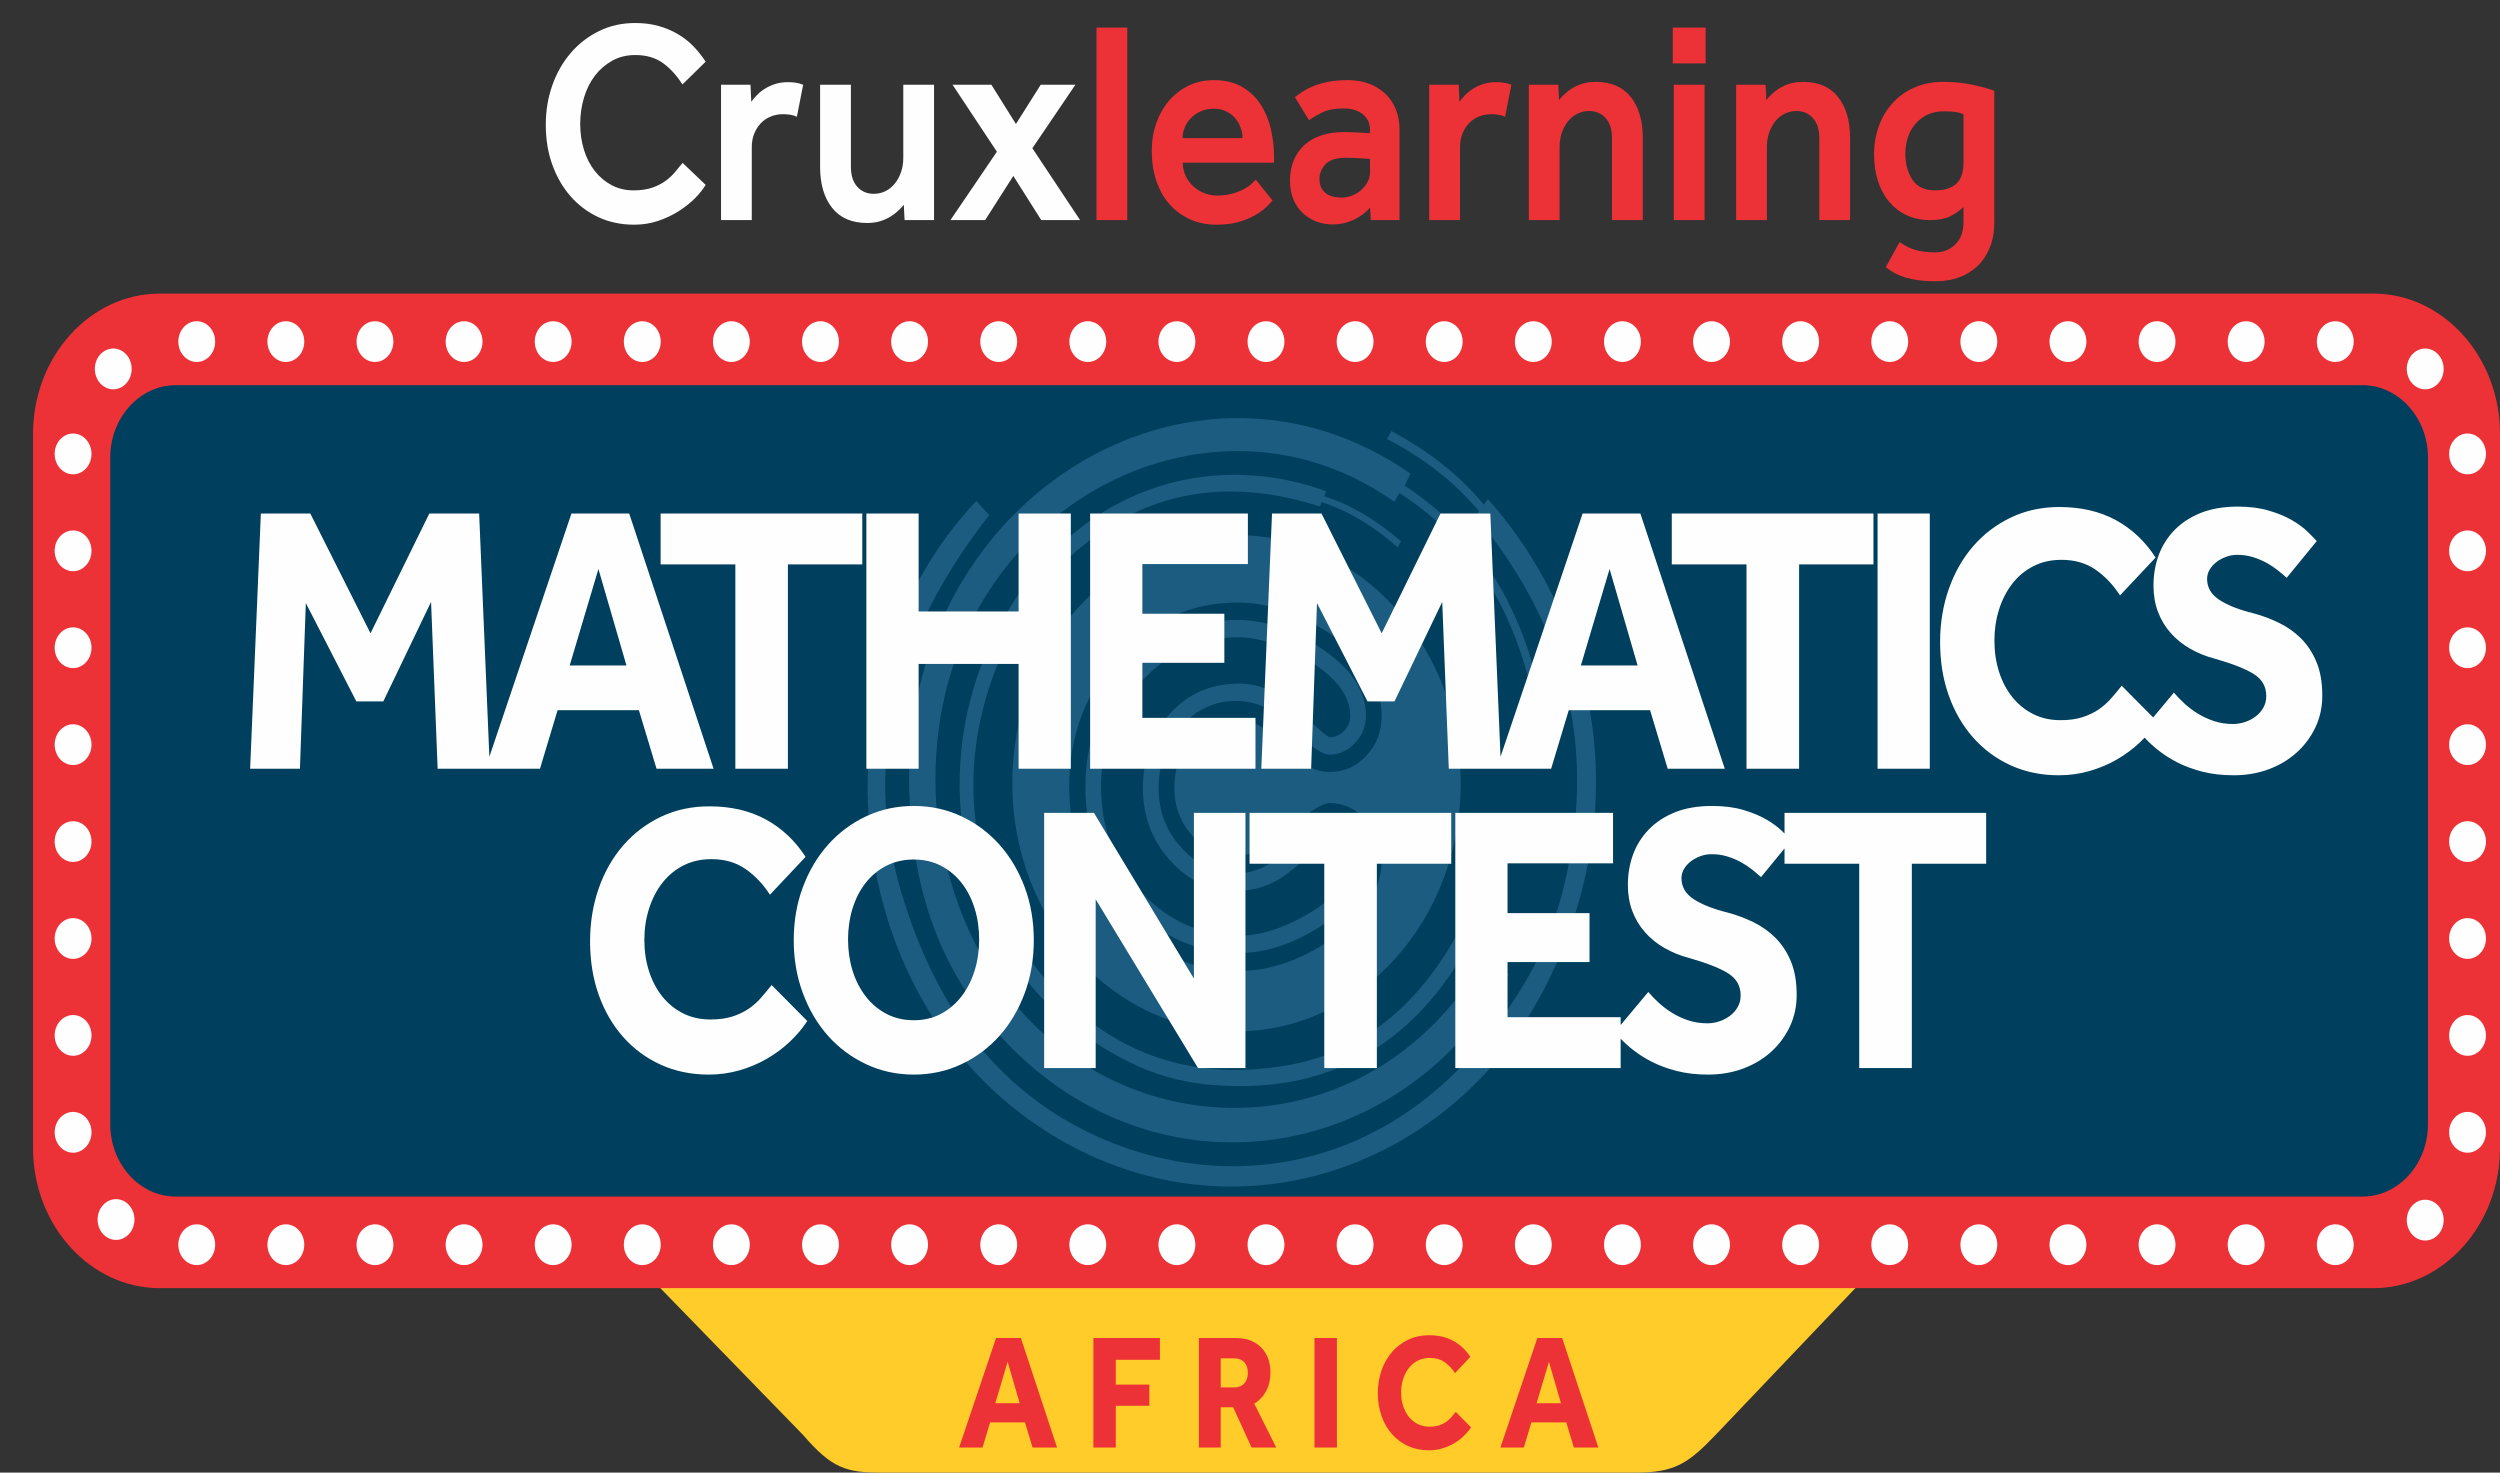 <svg width="73" height="43" viewBox="0 0 73 43" fill="none" xmlns="http://www.w3.org/2000/svg">
<rect x="0" y="0" width="73" height="43" fill="#333333" stroke="none"/>
<path fill-rule="evenodd" clip-rule="evenodd" d="M18.982 37.304H54.471L50.145 41.846C49.288 42.751 48.901 42.997 47.762 43H25.728C24.704 43 24.288 42.872 23.451 41.902L18.982 37.304Z" fill="#FFCC29"/>
<path fill-rule="evenodd" clip-rule="evenodd" d="M4.663 8.573H69.302C71.336 8.573 73 10.414 73 12.664V33.523C73 35.773 71.336 37.614 69.302 37.614H4.663C2.629 37.614 0.965 35.773 0.965 33.523V12.664C0.965 10.414 2.629 8.573 4.663 8.573V8.573Z" fill="#ED3237"/>
<path d="M5.13 11.247H68.986C70.037 11.247 70.897 12.199 70.897 13.361V32.826C70.897 33.989 70.037 34.94 68.986 34.94H5.13C4.079 34.94 3.219 33.989 3.219 32.826V13.361C3.219 12.199 4.079 11.247 5.13 11.247V11.247Z" fill="#003F5D"/>
<path fill-rule="evenodd" clip-rule="evenodd" d="M36.107 15.625C39.723 15.625 42.654 18.869 42.654 22.871C42.654 26.872 39.723 30.116 36.107 30.116C32.491 30.116 29.559 26.872 29.559 22.871C29.559 18.869 32.491 15.625 36.107 15.625V15.625ZM36.095 26.014C36.632 26.014 37.118 25.855 37.553 25.538C37.988 25.19 38.428 24.841 38.872 24.493C39.011 24.493 39.136 24.559 39.247 24.693C39.358 24.826 39.413 24.969 39.413 25.123C39.413 25.697 38.997 26.224 38.164 26.706C37.451 27.115 36.794 27.32 36.192 27.32C35.081 27.32 34.13 26.903 33.339 26.068C32.547 25.233 32.151 24.201 32.151 22.972C32.151 21.784 32.545 20.759 33.332 19.899C34.118 19.038 35.053 18.608 36.136 18.608C36.738 18.608 37.409 18.823 38.15 19.253C39.002 19.755 39.427 20.308 39.427 20.913C39.427 21.077 39.367 21.22 39.247 21.343C39.127 21.466 38.992 21.527 38.844 21.527C38.77 21.527 38.46 21.266 37.914 20.744C37.368 20.221 36.789 19.96 36.178 19.96C35.373 19.96 34.704 20.25 34.172 20.828C33.639 21.407 33.373 22.137 33.373 23.018C33.373 23.837 33.639 24.542 34.172 25.131C34.704 25.72 35.345 26.014 36.095 26.014V26.014ZM36.095 20.467C36.697 20.467 37.243 20.728 37.733 21.251C38.224 21.773 38.59 22.035 38.83 22.035C39.108 22.035 39.353 21.922 39.566 21.697C39.779 21.471 39.886 21.205 39.886 20.897C39.886 20.14 39.418 19.463 38.483 18.869C37.669 18.357 36.886 18.101 36.136 18.101C34.915 18.101 33.869 18.577 32.998 19.53C32.128 20.483 31.693 21.63 31.693 22.972C31.693 24.334 32.135 25.484 33.019 26.421C33.903 27.359 34.961 27.827 36.192 27.827C36.933 27.827 37.701 27.581 38.497 27.09C39.423 26.516 39.886 25.855 39.886 25.108C39.886 24.811 39.779 24.544 39.566 24.308C39.353 24.073 39.108 23.955 38.83 23.955C38.627 23.955 38.254 24.214 37.712 24.731C37.171 25.248 36.632 25.507 36.095 25.507C35.493 25.507 34.965 25.261 34.512 24.77C34.058 24.278 33.831 23.694 33.831 23.018C33.831 22.311 34.051 21.709 34.491 21.212C34.931 20.716 35.465 20.467 36.095 20.467V20.467ZM36.095 24.985C36.484 24.985 36.863 24.826 37.233 24.508C38.057 23.802 38.59 23.448 38.83 23.448C39.228 23.448 39.58 23.612 39.886 23.94C40.191 24.268 40.344 24.657 40.344 25.108C40.344 25.999 39.839 26.782 38.83 27.459C37.941 28.053 37.062 28.35 36.192 28.35C34.822 28.35 33.651 27.832 32.679 26.798C31.707 25.763 31.221 24.488 31.221 22.972C31.221 21.476 31.703 20.206 32.665 19.161C33.628 18.116 34.785 17.594 36.136 17.594C37.025 17.594 37.914 17.891 38.803 18.485C39.83 19.172 40.344 19.976 40.344 20.897C40.344 21.358 40.196 21.748 39.899 22.065C39.603 22.383 39.247 22.542 38.83 22.542C38.451 22.542 38.104 22.378 37.789 22.05C37.113 21.333 36.548 20.974 36.095 20.974C35.586 20.974 35.158 21.172 34.81 21.566C34.463 21.96 34.29 22.439 34.29 23.003C34.29 23.546 34.466 24.012 34.817 24.401C35.169 24.79 35.595 24.985 36.095 24.985V24.985Z" fill="#5DA3D8" fill-opacity="0.29"/>
<path fill-rule="evenodd" clip-rule="evenodd" d="M43.734 25.665C43.606 25.617 43.478 25.57 43.35 25.522C42.16 28.682 40.276 30.69 37.445 31.132C35.384 31.454 33.465 31.094 31.751 29.764C29.132 27.732 27.305 23.694 29.21 19.204C29.815 17.779 30.474 16.865 31.626 15.929C33.668 14.27 35.992 13.973 38.543 14.789C38.56 14.747 38.578 14.705 38.596 14.663C39.413 14.931 40.143 15.391 40.812 15.983C40.845 15.924 40.877 15.864 40.91 15.805C40.187 15.182 39.441 14.734 38.667 14.491C38.686 14.442 38.704 14.394 38.722 14.345C36.29 13.451 33.414 13.745 31.168 15.73C29.904 16.846 28.902 18.456 28.409 20.159C27.346 23.829 28.462 28.075 31.869 30.368C33.389 31.391 34.668 31.751 36.446 31.711C39.865 31.634 42.364 29.541 43.734 25.665V25.665Z" fill="#5DA3D8" fill-opacity="0.29"/>
<path fill-rule="evenodd" clip-rule="evenodd" d="M28.509 14.629C28.635 14.767 28.76 14.906 28.885 15.044C26.228 18.426 25.142 22.132 26.32 26.061C27.178 28.923 28.621 31.205 31.027 32.655C34.703 34.871 40.184 34.832 43.833 29.748C44.991 28.134 45.577 26.746 45.898 24.708C46.469 21.093 45.432 17.904 43.083 15.069C43.117 15.022 43.151 14.974 43.185 14.926C42.426 14.022 41.514 13.342 40.497 12.819C40.541 12.742 40.586 12.665 40.63 12.588C41.71 13.165 42.619 13.872 43.326 14.734C43.367 14.682 43.408 14.63 43.449 14.578C45.811 17.214 47.173 21.117 46.376 25.186C45.928 27.475 44.888 29.712 43.37 31.343C40.1 34.857 34.781 35.879 30.318 32.883C24.392 28.904 23.701 19.706 28.509 14.629V14.629Z" fill="#5DA3D8" fill-opacity="0.29"/>
<path fill-rule="evenodd" clip-rule="evenodd" d="M43.362 27.939L44.051 28.448C40.749 34.221 33.484 35.024 29.17 30.208C27.41 28.243 26.654 25.964 26.553 23.203C26.238 14.59 34.806 9.384 41.189 13.832L41.014 14.182C43.132 15.563 44.469 17.695 45.037 20.57L44.812 20.604C44.271 17.884 43.013 15.768 40.864 14.399L40.714 14.653C35.034 10.606 26.779 15.274 27.343 23.53C28.311 33.238 39.132 35.272 43.362 27.939V27.939Z" fill="#5DA3D8" fill-opacity="0.29"/>
<path fill-rule="evenodd" clip-rule="evenodd" d="M2.85 35.611C2.85 35.282 3.091 35.015 3.388 35.015C3.685 35.015 3.926 35.282 3.926 35.611C3.926 35.939 3.685 36.206 3.388 36.206C3.091 36.206 2.85 35.939 2.85 35.611ZM5.745 35.75C6.042 35.75 6.283 36.017 6.283 36.345C6.283 36.674 6.042 36.941 5.745 36.941C5.448 36.941 5.207 36.674 5.207 36.345C5.207 36.017 5.448 35.75 5.745 35.75ZM8.347 35.75C8.644 35.75 8.885 36.017 8.885 36.345C8.885 36.674 8.644 36.941 8.347 36.941C8.05 36.941 7.809 36.674 7.809 36.345C7.809 36.017 8.05 35.75 8.347 35.75ZM10.949 35.75C11.246 35.75 11.487 36.017 11.487 36.345C11.487 36.674 11.246 36.941 10.949 36.941C10.652 36.941 10.411 36.674 10.411 36.345C10.411 36.017 10.652 35.75 10.949 35.75ZM13.551 35.75C13.848 35.75 14.089 36.017 14.089 36.345C14.089 36.674 13.848 36.941 13.551 36.941C13.254 36.941 13.013 36.674 13.013 36.345C13.013 36.017 13.254 35.75 13.551 35.75ZM16.153 35.75C16.45 35.75 16.691 36.017 16.691 36.345C16.691 36.674 16.45 36.941 16.153 36.941C15.855 36.941 15.615 36.674 15.615 36.345C15.615 36.017 15.855 35.75 16.153 35.75ZM18.755 35.75C19.052 35.75 19.293 36.017 19.293 36.345C19.293 36.674 19.052 36.941 18.755 36.941C18.457 36.941 18.216 36.674 18.216 36.345C18.216 36.017 18.457 35.75 18.755 35.75ZM21.356 35.75C21.654 35.75 21.894 36.017 21.894 36.345C21.894 36.674 21.654 36.941 21.356 36.941C21.059 36.941 20.818 36.674 20.818 36.345C20.818 36.017 21.059 35.75 21.356 35.75ZM23.958 35.75C24.255 35.75 24.496 36.017 24.496 36.345C24.496 36.674 24.255 36.941 23.958 36.941C23.661 36.941 23.42 36.674 23.42 36.345C23.42 36.017 23.661 35.75 23.958 35.75ZM26.56 35.75C26.857 35.75 27.098 36.017 27.098 36.345C27.098 36.674 26.857 36.941 26.56 36.941C26.263 36.941 26.022 36.674 26.022 36.345C26.022 36.017 26.263 35.75 26.56 35.75ZM29.162 35.75C29.459 35.75 29.7 36.017 29.7 36.345C29.7 36.674 29.459 36.941 29.162 36.941C28.865 36.941 28.624 36.674 28.624 36.345C28.624 36.017 28.865 35.75 29.162 35.75ZM31.764 35.75C32.061 35.75 32.302 36.017 32.302 36.345C32.302 36.674 32.061 36.941 31.764 36.941C31.466 36.941 31.226 36.674 31.226 36.345C31.226 36.017 31.466 35.75 31.764 35.75ZM34.365 35.75C34.663 35.75 34.904 36.017 34.904 36.345C34.904 36.674 34.663 36.941 34.365 36.941C34.068 36.941 33.827 36.674 33.827 36.345C33.827 36.017 34.068 35.75 34.365 35.75ZM36.967 35.75C37.265 35.75 37.505 36.017 37.505 36.345C37.505 36.674 37.265 36.941 36.967 36.941C36.67 36.941 36.429 36.674 36.429 36.345C36.429 36.017 36.67 35.75 36.967 35.75ZM39.569 35.75C39.866 35.75 40.107 36.017 40.107 36.345C40.107 36.674 39.866 36.941 39.569 36.941C39.272 36.941 39.031 36.674 39.031 36.345C39.031 36.017 39.272 35.75 39.569 35.75ZM42.171 35.75C42.468 35.75 42.709 36.017 42.709 36.345C42.709 36.674 42.468 36.941 42.171 36.941C41.874 36.941 41.633 36.674 41.633 36.345C41.633 36.017 41.874 35.75 42.171 35.75ZM44.773 35.75C45.07 35.75 45.311 36.017 45.311 36.345C45.311 36.674 45.07 36.941 44.773 36.941C44.476 36.941 44.235 36.674 44.235 36.345C44.235 36.017 44.476 35.75 44.773 35.75ZM47.375 35.75C47.672 35.75 47.913 36.017 47.913 36.345C47.913 36.674 47.672 36.941 47.375 36.941C47.078 36.941 46.837 36.674 46.837 36.345C46.837 36.017 47.078 35.75 47.375 35.75ZM49.977 35.75C50.274 35.75 50.515 36.017 50.515 36.345C50.515 36.674 50.274 36.941 49.977 36.941C49.679 36.941 49.438 36.674 49.438 36.345C49.438 36.017 49.679 35.75 49.977 35.75ZM52.578 35.75C52.876 35.75 53.117 36.017 53.117 36.345C53.117 36.674 52.876 36.941 52.578 36.941C52.281 36.941 52.04 36.674 52.04 36.345C52.04 36.017 52.281 35.75 52.578 35.75ZM55.18 35.75C55.477 35.75 55.718 36.017 55.718 36.345C55.718 36.674 55.477 36.941 55.18 36.941C54.883 36.941 54.642 36.674 54.642 36.345C54.642 36.017 54.883 35.75 55.18 35.75ZM57.782 35.75C58.079 35.75 58.32 36.017 58.32 36.345C58.32 36.674 58.079 36.941 57.782 36.941C57.485 36.941 57.244 36.674 57.244 36.345C57.244 36.017 57.485 35.75 57.782 35.75ZM60.384 35.75C60.681 35.75 60.922 36.017 60.922 36.345C60.922 36.674 60.681 36.941 60.384 36.941C60.087 36.941 59.846 36.674 59.846 36.345C59.846 36.017 60.087 35.75 60.384 35.75ZM62.986 35.75C63.283 35.75 63.524 36.017 63.524 36.345C63.524 36.674 63.283 36.941 62.986 36.941C62.688 36.941 62.448 36.674 62.448 36.345C62.448 36.017 62.688 35.75 62.986 35.75ZM65.588 35.75C65.885 35.75 66.126 36.017 66.126 36.345C66.126 36.674 65.885 36.941 65.588 36.941C65.29 36.941 65.049 36.674 65.049 36.345C65.049 36.017 65.29 35.75 65.588 35.75ZM68.19 35.75C68.487 35.75 68.728 36.017 68.728 36.345C68.728 36.674 68.487 36.941 68.19 36.941C67.892 36.941 67.652 36.674 67.652 36.345C67.652 36.017 67.892 35.75 68.19 35.75ZM70.278 35.627C70.278 35.298 70.519 35.032 70.816 35.032C71.114 35.032 71.355 35.298 71.355 35.627C71.355 35.956 71.114 36.223 70.816 36.223C70.519 36.223 70.278 35.956 70.278 35.627ZM1.596 33.064C1.596 32.735 1.837 32.468 2.134 32.468C2.431 32.468 2.672 32.735 2.672 33.064C2.672 33.392 2.431 33.659 2.134 33.659C1.837 33.659 1.596 33.392 1.596 33.064ZM1.596 30.234C1.596 29.905 1.837 29.639 2.134 29.639C2.431 29.639 2.672 29.905 2.672 30.234C2.672 30.562 2.431 30.829 2.134 30.829C1.837 30.829 1.596 30.562 1.596 30.234ZM1.596 27.404C1.596 27.075 1.837 26.809 2.134 26.809C2.431 26.809 2.672 27.075 2.672 27.404C2.672 27.733 2.431 27.999 2.134 27.999C1.837 27.999 1.596 27.733 1.596 27.404ZM1.596 24.574C1.596 24.245 1.837 23.979 2.134 23.979C2.431 23.979 2.672 24.245 2.672 24.574C2.672 24.903 2.431 25.169 2.134 25.169C1.837 25.169 1.596 24.903 1.596 24.574ZM1.596 21.744C1.596 21.415 1.837 21.149 2.134 21.149C2.431 21.149 2.672 21.415 2.672 21.744C2.672 22.073 2.431 22.339 2.134 22.339C1.837 22.339 1.596 22.073 1.596 21.744ZM1.596 18.914C1.596 18.585 1.837 18.319 2.134 18.319C2.431 18.319 2.672 18.585 2.672 18.914C2.672 19.243 2.431 19.509 2.134 19.509C1.837 19.509 1.596 19.243 1.596 18.914ZM1.596 16.084C1.596 15.756 1.837 15.489 2.134 15.489C2.431 15.489 2.672 15.756 2.672 16.084C2.672 16.413 2.431 16.68 2.134 16.68C1.837 16.68 1.596 16.413 1.596 16.084ZM71.514 33.064C71.514 32.735 71.755 32.468 72.052 32.468C72.349 32.468 72.59 32.735 72.59 33.064C72.59 33.392 72.349 33.659 72.052 33.659C71.755 33.659 71.514 33.392 71.514 33.064V33.064ZM71.514 30.234C71.514 29.905 71.755 29.639 72.052 29.639C72.349 29.639 72.59 29.905 72.59 30.234C72.59 30.562 72.349 30.829 72.052 30.829C71.755 30.829 71.514 30.562 71.514 30.234V30.234ZM71.514 27.404C71.514 27.075 71.755 26.809 72.052 26.809C72.349 26.809 72.59 27.075 72.59 27.404C72.59 27.733 72.349 27.999 72.052 27.999C71.755 27.999 71.514 27.733 71.514 27.404V27.404ZM71.514 24.574C71.514 24.245 71.755 23.979 72.052 23.979C72.349 23.979 72.59 24.245 72.59 24.574C72.59 24.903 72.349 25.169 72.052 25.169C71.755 25.169 71.514 24.903 71.514 24.574V24.574ZM71.514 21.744C71.514 21.415 71.755 21.149 72.052 21.149C72.349 21.149 72.59 21.415 72.59 21.744C72.59 22.073 72.349 22.339 72.052 22.339C71.755 22.339 71.514 22.073 71.514 21.744V21.744ZM71.514 18.914C71.514 18.585 71.755 18.319 72.052 18.319C72.349 18.319 72.59 18.585 72.59 18.914C72.59 19.243 72.349 19.509 72.052 19.509C71.755 19.509 71.514 19.243 71.514 18.914V18.914ZM71.514 16.084C71.514 15.756 71.755 15.489 72.052 15.489C72.349 15.489 72.59 15.756 72.59 16.084C72.59 16.413 72.349 16.68 72.052 16.68C71.755 16.68 71.514 16.413 71.514 16.084V16.084ZM5.745 9.38C6.042 9.38 6.283 9.646 6.283 9.975C6.283 10.304 6.042 10.57 5.745 10.57C5.448 10.57 5.207 10.304 5.207 9.975C5.207 9.646 5.448 9.38 5.745 9.38ZM8.347 9.38C8.644 9.38 8.885 9.646 8.885 9.975C8.885 10.304 8.644 10.57 8.347 10.57C8.05 10.57 7.809 10.304 7.809 9.975C7.809 9.646 8.05 9.38 8.347 9.38ZM10.949 9.38C11.246 9.38 11.487 9.646 11.487 9.975C11.487 10.304 11.246 10.57 10.949 10.57C10.652 10.57 10.411 10.304 10.411 9.975C10.411 9.646 10.652 9.38 10.949 9.38ZM13.551 9.38C13.848 9.38 14.089 9.646 14.089 9.975C14.089 10.304 13.848 10.57 13.551 10.57C13.254 10.57 13.013 10.304 13.013 9.975C13.013 9.646 13.254 9.38 13.551 9.38ZM16.153 9.38C16.45 9.38 16.691 9.646 16.691 9.975C16.691 10.304 16.45 10.57 16.153 10.57C15.855 10.57 15.615 10.304 15.615 9.975C15.615 9.646 15.855 9.38 16.153 9.38ZM18.755 9.38C19.052 9.38 19.293 9.646 19.293 9.975C19.293 10.304 19.052 10.57 18.755 10.57C18.457 10.57 18.216 10.304 18.216 9.975C18.216 9.646 18.457 9.38 18.755 9.38ZM21.356 9.38C21.654 9.38 21.894 9.646 21.894 9.975C21.894 10.304 21.654 10.57 21.356 10.57C21.059 10.57 20.818 10.304 20.818 9.975C20.818 9.646 21.059 9.38 21.356 9.38ZM23.958 9.38C24.255 9.38 24.496 9.646 24.496 9.975C24.496 10.304 24.255 10.57 23.958 10.57C23.661 10.57 23.42 10.304 23.42 9.975C23.42 9.646 23.661 9.38 23.958 9.38ZM26.56 9.38C26.857 9.38 27.098 9.646 27.098 9.975C27.098 10.304 26.857 10.57 26.56 10.57C26.263 10.57 26.022 10.304 26.022 9.975C26.022 9.646 26.263 9.38 26.56 9.38ZM29.162 9.38C29.459 9.38 29.7 9.646 29.7 9.975C29.7 10.304 29.459 10.57 29.162 10.57C28.865 10.57 28.624 10.304 28.624 9.975C28.624 9.646 28.865 9.38 29.162 9.38ZM31.764 9.38C32.061 9.38 32.302 9.646 32.302 9.975C32.302 10.304 32.061 10.57 31.764 10.57C31.466 10.57 31.226 10.304 31.226 9.975C31.226 9.646 31.466 9.38 31.764 9.38ZM34.365 9.38C34.663 9.38 34.904 9.646 34.904 9.975C34.904 10.304 34.663 10.57 34.365 10.57C34.068 10.57 33.827 10.304 33.827 9.975C33.827 9.646 34.068 9.38 34.365 9.38ZM36.967 9.38C37.265 9.38 37.505 9.646 37.505 9.975C37.505 10.304 37.265 10.57 36.967 10.57C36.67 10.57 36.429 10.304 36.429 9.975C36.429 9.646 36.67 9.38 36.967 9.38ZM39.569 9.38C39.866 9.38 40.107 9.646 40.107 9.975C40.107 10.304 39.866 10.57 39.569 10.57C39.272 10.57 39.031 10.304 39.031 9.975C39.031 9.646 39.272 9.38 39.569 9.38ZM42.171 9.38C42.468 9.38 42.709 9.646 42.709 9.975C42.709 10.304 42.468 10.57 42.171 10.57C41.874 10.57 41.633 10.304 41.633 9.975C41.633 9.646 41.874 9.38 42.171 9.38ZM44.773 9.38C45.07 9.38 45.311 9.646 45.311 9.975C45.311 10.304 45.07 10.57 44.773 10.57C44.476 10.57 44.235 10.304 44.235 9.975C44.235 9.646 44.476 9.38 44.773 9.38ZM47.375 9.38C47.672 9.38 47.913 9.646 47.913 9.975C47.913 10.304 47.672 10.57 47.375 10.57C47.078 10.57 46.837 10.304 46.837 9.975C46.837 9.646 47.078 9.38 47.375 9.38ZM49.977 9.38C50.274 9.38 50.515 9.646 50.515 9.975C50.515 10.304 50.274 10.57 49.977 10.57C49.679 10.57 49.438 10.304 49.438 9.975C49.438 9.646 49.679 9.38 49.977 9.38ZM52.578 9.38C52.876 9.38 53.117 9.646 53.117 9.975C53.117 10.304 52.876 10.57 52.578 10.57C52.281 10.57 52.04 10.304 52.04 9.975C52.04 9.646 52.281 9.38 52.578 9.38ZM55.18 9.38C55.477 9.38 55.718 9.646 55.718 9.975C55.718 10.304 55.477 10.57 55.18 10.57C54.883 10.57 54.642 10.304 54.642 9.975C54.642 9.646 54.883 9.38 55.18 9.38ZM57.782 9.38C58.079 9.38 58.32 9.646 58.32 9.975C58.32 10.304 58.079 10.57 57.782 10.57C57.485 10.57 57.244 10.304 57.244 9.975C57.244 9.646 57.485 9.38 57.782 9.38ZM60.384 9.38C60.681 9.38 60.922 9.646 60.922 9.975C60.922 10.304 60.681 10.57 60.384 10.57C60.087 10.57 59.846 10.304 59.846 9.975C59.846 9.646 60.087 9.38 60.384 9.38ZM62.986 9.38C63.283 9.38 63.524 9.646 63.524 9.975C63.524 10.304 63.283 10.57 62.986 10.57C62.688 10.57 62.448 10.304 62.448 9.975C62.448 9.646 62.688 9.38 62.986 9.38ZM65.588 9.38C65.885 9.38 66.126 9.646 66.126 9.975C66.126 10.304 65.885 10.57 65.588 10.57C65.29 10.57 65.049 10.304 65.049 9.975C65.049 9.646 65.29 9.38 65.588 9.38ZM68.19 9.38C68.487 9.38 68.728 9.646 68.728 9.975C68.728 10.304 68.487 10.57 68.19 10.57C67.892 10.57 67.652 10.304 67.652 9.975C67.652 9.646 67.892 9.38 68.19 9.38ZM1.596 13.254C1.596 12.926 1.837 12.659 2.134 12.659C2.431 12.659 2.672 12.926 2.672 13.254C2.672 13.583 2.431 13.85 2.134 13.85C1.837 13.85 1.596 13.583 1.596 13.254ZM71.514 13.254C71.514 12.926 71.755 12.659 72.052 12.659C72.349 12.659 72.59 12.926 72.59 13.254C72.59 13.583 72.349 13.85 72.052 13.85C71.755 13.85 71.514 13.583 71.514 13.254ZM70.278 10.772C70.278 10.444 70.519 10.177 70.816 10.177C71.114 10.177 71.355 10.444 71.355 10.772C71.355 11.101 71.114 11.368 70.816 11.368C70.519 11.368 70.278 11.101 70.278 10.772ZM2.769 10.772C2.769 10.444 3.01 10.177 3.307 10.177C3.604 10.177 3.845 10.444 3.845 10.772C3.845 11.101 3.604 11.368 3.307 11.368C3.01 11.368 2.769 11.101 2.769 10.772V10.772Z" fill="#FEFEFE"/>
<path d="M7.617 14.995H9.061L10.819 18.492L12.536 14.995H13.991L14.304 22.448H12.779L12.587 17.576L11.193 20.481H10.405L8.93 17.609L8.758 22.448H7.304L7.617 14.995V14.995ZM16.686 14.995H18.373L20.837 22.448H19.171L18.656 20.738H16.282L15.767 22.448H14.171L16.686 14.995V14.995ZM18.292 19.431L17.474 16.615L16.635 19.431H18.292ZM21.472 16.481H19.29V14.995H25.179V16.481H23.007V22.448H21.472V16.481V16.481ZM25.298 14.995H26.824V17.855H29.743V14.995H31.268V22.448H29.743V19.386H26.824V22.448H25.298V14.995V14.995ZM31.832 14.995H36.438V16.47H33.357V17.922H35.751V19.353H33.357V20.962H36.66V22.448H31.832V14.995V14.995ZM37.143 14.995H38.588L40.345 18.492L42.062 14.995H43.517L43.83 22.448H42.305L42.113 17.576L40.719 20.481H39.931L38.456 17.609L38.285 22.448H36.83L37.143 14.995V14.995ZM46.212 14.995H47.899L50.364 22.448H48.697L48.182 20.738H45.808L45.293 22.448H43.697L46.212 14.995V14.995ZM47.818 19.431L47 16.615L46.162 19.431H47.818V19.431ZM50.998 16.481H48.816V14.995H54.705V16.481H52.534V22.448H50.998V16.481V16.481ZM54.825 14.995H56.35V22.448H54.825V14.995V14.995ZM62.995 21.073C62.853 21.29 62.681 21.493 62.48 21.683C62.277 21.873 62.053 22.038 61.808 22.18C61.562 22.321 61.296 22.433 61.01 22.515C60.724 22.597 60.426 22.638 60.116 22.638C59.604 22.638 59.136 22.541 58.712 22.348C58.288 22.154 57.922 21.884 57.616 21.537C57.309 21.191 57.072 20.781 56.904 20.308C56.735 19.835 56.651 19.315 56.651 18.749C56.651 18.198 56.735 17.682 56.904 17.201C57.072 16.721 57.309 16.304 57.616 15.95C57.922 15.596 58.289 15.317 58.717 15.112C59.144 14.907 59.617 14.805 60.136 14.805C60.762 14.805 61.309 14.931 61.777 15.184C62.245 15.438 62.634 15.803 62.944 16.28L61.904 17.386C61.702 17.073 61.462 16.822 61.187 16.632C60.91 16.442 60.58 16.347 60.197 16.347C59.894 16.347 59.621 16.408 59.378 16.531C59.136 16.654 58.931 16.823 58.762 17.04C58.594 17.256 58.464 17.507 58.373 17.794C58.282 18.081 58.237 18.384 58.237 18.704C58.237 19.032 58.282 19.338 58.373 19.621C58.464 19.904 58.594 20.15 58.762 20.358C58.931 20.567 59.133 20.731 59.368 20.85C59.604 20.969 59.87 21.029 60.166 21.029C60.409 21.029 60.619 21.001 60.797 20.945C60.976 20.889 61.134 20.815 61.272 20.722C61.41 20.628 61.533 20.52 61.641 20.398C61.749 20.274 61.853 20.15 61.954 20.023L62.995 21.073V21.073ZM63.478 20.224C63.565 20.329 63.668 20.435 63.786 20.543C63.904 20.651 64.035 20.75 64.18 20.839C64.325 20.928 64.483 21.001 64.654 21.057C64.826 21.113 65.01 21.141 65.205 21.141C65.319 21.141 65.434 21.122 65.548 21.085C65.663 21.048 65.767 20.994 65.861 20.923C65.956 20.852 66.031 20.766 66.089 20.666C66.146 20.565 66.175 20.451 66.175 20.325C66.175 20.049 66.053 19.835 65.811 19.682C65.569 19.53 65.185 19.379 64.659 19.23C64.404 19.163 64.166 19.066 63.947 18.939C63.728 18.813 63.54 18.66 63.382 18.481C63.223 18.302 63.1 18.097 63.013 17.866C62.925 17.636 62.882 17.378 62.882 17.095C62.882 16.783 62.932 16.488 63.033 16.213C63.134 15.937 63.287 15.693 63.493 15.481C63.698 15.268 63.954 15.101 64.26 14.978C64.567 14.855 64.929 14.793 65.346 14.793C65.69 14.793 65.993 14.832 66.255 14.911C66.518 14.989 66.742 15.082 66.927 15.19C67.112 15.298 67.264 15.41 67.382 15.525C67.499 15.641 67.589 15.732 67.649 15.799L66.771 16.872C66.697 16.805 66.611 16.732 66.513 16.654C66.415 16.576 66.306 16.503 66.185 16.436C66.063 16.369 65.93 16.313 65.786 16.268C65.641 16.224 65.488 16.201 65.326 16.201C65.218 16.201 65.112 16.22 65.008 16.257C64.904 16.294 64.809 16.345 64.725 16.408C64.641 16.471 64.574 16.546 64.523 16.632C64.472 16.717 64.447 16.809 64.447 16.905C64.447 17.159 64.569 17.363 64.811 17.52C65.053 17.677 65.387 17.807 65.811 17.911C66.06 17.978 66.304 18.069 66.543 18.185C66.782 18.3 66.996 18.451 67.185 18.637C67.373 18.824 67.525 19.053 67.639 19.325C67.754 19.597 67.811 19.926 67.811 20.314C67.811 20.649 67.744 20.958 67.609 21.241C67.474 21.524 67.291 21.77 67.058 21.979C66.826 22.187 66.553 22.349 66.24 22.465C65.927 22.58 65.589 22.638 65.225 22.638C64.888 22.638 64.582 22.603 64.306 22.532C64.03 22.461 63.781 22.368 63.558 22.253C63.336 22.137 63.136 22.005 62.957 21.856C62.779 21.707 62.626 21.554 62.498 21.398L63.478 20.224V20.224ZM23.573 29.814C23.432 30.03 23.26 30.233 23.058 30.423C22.856 30.613 22.632 30.779 22.386 30.92C22.14 31.062 21.874 31.173 21.588 31.255C21.302 31.337 21.004 31.378 20.694 31.378C20.182 31.378 19.714 31.281 19.29 31.088C18.866 30.894 18.501 30.624 18.194 30.277C17.888 29.931 17.65 29.521 17.482 29.048C17.314 28.575 17.23 28.056 17.23 27.489C17.23 26.938 17.314 26.422 17.482 25.942C17.65 25.461 17.888 25.044 18.194 24.69C18.501 24.336 18.867 24.057 19.295 23.852C19.723 23.647 20.196 23.545 20.714 23.545C21.341 23.545 21.888 23.671 22.356 23.925C22.824 24.178 23.213 24.543 23.523 25.02L22.482 26.126C22.28 25.813 22.041 25.562 21.765 25.372C21.489 25.182 21.159 25.087 20.775 25.087C20.472 25.087 20.199 25.148 19.957 25.271C19.714 25.394 19.509 25.564 19.341 25.78C19.172 25.996 19.043 26.247 18.952 26.534C18.861 26.821 18.815 27.124 18.815 27.445C18.815 27.772 18.861 28.078 18.952 28.361C19.043 28.644 19.172 28.89 19.341 29.099C19.509 29.307 19.711 29.471 19.947 29.59C20.182 29.709 20.448 29.769 20.745 29.769C20.987 29.769 21.198 29.741 21.376 29.685C21.554 29.629 21.713 29.555 21.851 29.462C21.989 29.369 22.112 29.261 22.219 29.138C22.327 29.015 22.431 28.89 22.532 28.763L23.573 29.814V29.814ZM26.682 31.378C26.184 31.378 25.721 31.278 25.294 31.076C24.866 30.875 24.495 30.6 24.182 30.25C23.869 29.899 23.623 29.484 23.445 29.004C23.266 28.523 23.177 28.007 23.177 27.456C23.177 26.897 23.266 26.379 23.445 25.903C23.623 25.426 23.869 25.012 24.182 24.662C24.495 24.312 24.866 24.036 25.294 23.835C25.721 23.634 26.184 23.534 26.682 23.534C27.18 23.534 27.644 23.634 28.071 23.835C28.499 24.036 28.869 24.312 29.182 24.662C29.495 25.012 29.741 25.426 29.92 25.903C30.098 26.379 30.187 26.897 30.187 27.456C30.187 28.007 30.098 28.523 29.92 29.004C29.741 29.484 29.495 29.899 29.182 30.25C28.869 30.6 28.499 30.875 28.071 31.076C27.644 31.278 27.18 31.378 26.682 31.378ZM26.682 29.791C26.979 29.791 27.245 29.728 27.48 29.602C27.716 29.475 27.916 29.303 28.081 29.087C28.246 28.871 28.372 28.622 28.46 28.339C28.548 28.056 28.591 27.754 28.591 27.433C28.591 27.113 28.548 26.811 28.46 26.528C28.372 26.245 28.246 25.997 28.081 25.785C27.916 25.573 27.716 25.405 27.48 25.282C27.245 25.16 26.979 25.098 26.682 25.098C26.386 25.098 26.118 25.16 25.879 25.282C25.64 25.405 25.438 25.573 25.273 25.785C25.108 25.997 24.982 26.245 24.894 26.528C24.807 26.811 24.763 27.113 24.763 27.433C24.763 27.754 24.807 28.056 24.894 28.339C24.982 28.622 25.108 28.871 25.273 29.087C25.438 29.303 25.64 29.475 25.879 29.602C26.118 29.728 26.386 29.791 26.682 29.791ZM30.489 23.735H31.943L34.862 28.573V23.735H36.367V31.188H34.983L31.994 26.26V31.188H30.489V23.735V23.735ZM38.669 25.221H36.487V23.735H42.376V25.221H40.204V31.188H38.669V25.221V25.221ZM42.495 23.735H47.101V25.21H44.02V26.663H46.414V28.093H44.02V29.702H47.323V31.188H42.495V23.735V23.735ZM48.13 28.965C48.217 29.069 48.32 29.175 48.438 29.283C48.555 29.391 48.687 29.49 48.832 29.579C48.976 29.668 49.135 29.741 49.306 29.797C49.478 29.853 49.662 29.881 49.857 29.881C49.971 29.881 50.086 29.862 50.2 29.825C50.315 29.788 50.419 29.734 50.513 29.663C50.608 29.592 50.684 29.506 50.741 29.406C50.798 29.305 50.827 29.192 50.827 29.065C50.827 28.79 50.705 28.575 50.463 28.422C50.221 28.27 49.837 28.119 49.311 27.97C49.056 27.903 48.818 27.806 48.599 27.679C48.38 27.553 48.192 27.4 48.034 27.221C47.875 27.042 47.752 26.837 47.665 26.607C47.577 26.376 47.534 26.119 47.534 25.835C47.534 25.523 47.584 25.228 47.685 24.953C47.786 24.677 47.939 24.433 48.145 24.221C48.35 24.009 48.606 23.841 48.912 23.718C49.219 23.595 49.581 23.534 49.998 23.534C50.342 23.534 50.645 23.573 50.907 23.651C51.17 23.729 51.394 23.822 51.579 23.93C51.764 24.038 51.916 24.15 52.034 24.265C52.151 24.381 52.241 24.472 52.301 24.539L51.422 25.612C51.348 25.545 51.263 25.472 51.165 25.394C51.067 25.316 50.958 25.243 50.837 25.176C50.715 25.109 50.583 25.053 50.438 25.009C50.293 24.964 50.14 24.942 49.978 24.942C49.87 24.942 49.764 24.96 49.66 24.997C49.556 25.035 49.461 25.085 49.377 25.148C49.293 25.212 49.225 25.286 49.175 25.372C49.124 25.457 49.099 25.549 49.099 25.646C49.099 25.899 49.221 26.104 49.463 26.26C49.705 26.417 50.039 26.547 50.463 26.651C50.712 26.718 50.956 26.81 51.195 26.925C51.434 27.041 51.648 27.191 51.837 27.378C52.025 27.564 52.177 27.793 52.291 28.065C52.406 28.337 52.463 28.666 52.463 29.054C52.463 29.389 52.395 29.698 52.261 29.981C52.126 30.265 51.943 30.51 51.711 30.719C51.478 30.927 51.205 31.09 50.892 31.205C50.579 31.32 50.241 31.378 49.877 31.378C49.54 31.378 49.234 31.343 48.958 31.272C48.682 31.201 48.433 31.108 48.21 30.993C47.988 30.877 47.788 30.745 47.609 30.596C47.431 30.447 47.278 30.294 47.15 30.138L48.13 28.965V28.965ZM54.289 25.221H52.108V23.735H57.996V25.221H55.825V31.188H54.289V25.221V25.221Z" fill="#FEFEFE"/>
<path d="M29.085 39.069H29.809L30.866 42.268H30.151L29.93 41.534H28.911L28.69 42.268H28.006L29.085 39.069ZM29.774 40.973L29.423 39.764L29.063 40.973H29.774ZM31.927 39.069H33.869V39.707H32.581V40.431H33.561V41.05H32.581V42.268H31.927V39.069V39.069ZM35.008 39.069H36.083C36.25 39.069 36.398 39.096 36.525 39.148C36.652 39.201 36.758 39.273 36.843 39.364C36.928 39.455 36.992 39.562 37.034 39.683C37.076 39.804 37.097 39.934 37.097 40.071C37.097 40.279 37.056 40.461 36.973 40.616C36.891 40.771 36.775 40.895 36.624 40.987L37.266 42.268H36.546L36.009 41.093H35.645V42.268H35.008V39.069ZM36.048 40.513C36.169 40.513 36.265 40.473 36.334 40.393C36.403 40.313 36.438 40.212 36.438 40.091C36.438 39.959 36.403 39.856 36.334 39.779C36.265 39.702 36.169 39.664 36.048 39.664H35.645V40.513H36.048V40.513ZM38.383 39.069H39.038V42.268H38.383V39.069ZM42.955 41.678C42.894 41.771 42.82 41.858 42.733 41.939C42.647 42.021 42.551 42.092 42.445 42.153C42.34 42.213 42.226 42.261 42.103 42.297C41.98 42.332 41.852 42.349 41.719 42.349C41.5 42.349 41.299 42.308 41.117 42.224C40.935 42.142 40.778 42.026 40.646 41.877C40.515 41.728 40.413 41.553 40.341 41.349C40.269 41.146 40.232 40.923 40.232 40.681C40.232 40.444 40.269 40.223 40.341 40.016C40.413 39.81 40.515 39.631 40.646 39.479C40.778 39.327 40.935 39.208 41.119 39.12C41.302 39.032 41.505 38.988 41.728 38.988C41.996 38.988 42.231 39.042 42.432 39.151C42.633 39.26 42.8 39.416 42.933 39.621L42.486 40.096C42.4 39.961 42.297 39.853 42.179 39.772C42.06 39.69 41.919 39.65 41.754 39.65C41.624 39.65 41.507 39.676 41.403 39.729C41.299 39.781 41.211 39.854 41.138 39.947C41.066 40.039 41.011 40.147 40.971 40.27C40.932 40.394 40.913 40.524 40.913 40.661C40.913 40.802 40.932 40.933 40.971 41.054C41.011 41.176 41.066 41.282 41.138 41.371C41.211 41.461 41.297 41.531 41.398 41.582C41.5 41.633 41.614 41.659 41.741 41.659C41.845 41.659 41.935 41.647 42.012 41.623C42.088 41.599 42.156 41.567 42.216 41.527C42.275 41.487 42.328 41.441 42.374 41.388C42.42 41.335 42.465 41.282 42.508 41.227L42.955 41.678V41.678ZM44.891 39.069H45.615L46.672 42.268H45.957L45.736 41.534H44.717L44.496 42.268H43.812L44.891 39.069V39.069ZM45.58 40.973L45.229 39.764L44.869 40.973H45.58Z" fill="#ED3237"/>
<path d="M20.605 5.398C20.528 5.528 20.423 5.66 20.288 5.795C20.154 5.929 19.995 6.054 19.813 6.169C19.63 6.285 19.429 6.379 19.211 6.452C18.993 6.525 18.762 6.561 18.518 6.561C18.138 6.561 17.79 6.488 17.475 6.342C17.16 6.196 16.889 5.992 16.66 5.731C16.432 5.47 16.254 5.162 16.127 4.809C16 4.455 15.937 4.067 15.937 3.646C15.937 3.236 16 2.851 16.127 2.492C16.254 2.132 16.433 1.818 16.664 1.548C16.895 1.278 17.171 1.065 17.49 0.908C17.81 0.75 18.163 0.672 18.549 0.672C18.797 0.672 19.026 0.701 19.234 0.76C19.442 0.819 19.631 0.899 19.801 1C19.971 1.101 20.122 1.221 20.254 1.358C20.386 1.496 20.503 1.643 20.605 1.801L19.927 2.466C19.764 2.208 19.575 2 19.36 1.843C19.144 1.686 18.873 1.607 18.549 1.607C18.3 1.607 18.077 1.662 17.879 1.771C17.681 1.881 17.512 2.027 17.372 2.209C17.233 2.392 17.126 2.605 17.053 2.85C16.979 3.094 16.942 3.351 16.942 3.621C16.942 3.89 16.979 4.143 17.053 4.379C17.126 4.615 17.232 4.82 17.369 4.994C17.506 5.168 17.669 5.306 17.86 5.407C18.05 5.508 18.264 5.559 18.503 5.559C18.721 5.559 18.908 5.53 19.063 5.474C19.218 5.418 19.349 5.348 19.459 5.264C19.568 5.179 19.659 5.091 19.733 4.998C19.806 4.906 19.873 4.826 19.934 4.758L20.605 5.398V5.398ZM21.054 2.475H21.914L21.937 2.972C21.977 2.916 22.03 2.854 22.093 2.787C22.157 2.719 22.231 2.657 22.318 2.601C22.404 2.545 22.504 2.497 22.618 2.458C22.733 2.419 22.863 2.399 23.011 2.399C23.097 2.399 23.174 2.405 23.243 2.416C23.311 2.427 23.381 2.447 23.452 2.475L23.269 3.41C23.208 3.382 23.146 3.362 23.083 3.351C23.019 3.34 22.945 3.334 22.858 3.334C22.736 3.334 22.62 3.357 22.508 3.402C22.396 3.446 22.3 3.511 22.219 3.595C22.137 3.68 22.073 3.781 22.025 3.899C21.976 4.017 21.952 4.149 21.952 4.295V6.426H21.054V2.475V2.475ZM23.947 2.475H24.846V4.868C24.846 5.12 24.908 5.316 25.032 5.453C25.156 5.591 25.318 5.66 25.516 5.66C25.637 5.66 25.752 5.633 25.858 5.58C25.965 5.526 26.056 5.452 26.132 5.356C26.208 5.261 26.268 5.15 26.311 5.023C26.354 4.897 26.376 4.761 26.376 4.615V2.475H27.274V6.426H26.414L26.391 5.98C26.345 6.036 26.29 6.095 26.224 6.157C26.158 6.218 26.081 6.276 25.995 6.329C25.909 6.383 25.81 6.426 25.698 6.46C25.587 6.494 25.46 6.511 25.318 6.511C24.871 6.511 24.531 6.363 24.297 6.068C24.064 5.773 23.947 5.376 23.947 4.876V2.475V2.475ZM29.109 4.43L27.815 2.475H28.949L29.665 3.621L30.389 2.475H31.401L30.145 4.328L31.538 6.426H30.404L29.589 5.137L28.767 6.426H27.754L29.109 4.43V4.43Z" fill="#FEFEFE"/>
<path d="M32.018 0.806H32.916V6.426H32.018V0.806ZM37.157 5.853C37.142 5.87 37.1 5.917 37.032 5.992C36.963 6.068 36.864 6.148 36.735 6.232C36.605 6.317 36.44 6.393 36.24 6.46C36.039 6.527 35.8 6.561 35.52 6.561C35.236 6.561 34.977 6.508 34.744 6.401C34.51 6.294 34.311 6.147 34.146 5.959C33.981 5.771 33.854 5.545 33.765 5.28C33.676 5.016 33.632 4.724 33.632 4.404C33.632 4.112 33.676 3.841 33.765 3.591C33.854 3.341 33.978 3.124 34.138 2.938C34.298 2.753 34.489 2.607 34.709 2.5C34.93 2.393 35.175 2.34 35.444 2.34C35.769 2.34 36.044 2.406 36.27 2.538C36.496 2.67 36.678 2.843 36.815 3.056C36.952 3.27 37.051 3.511 37.112 3.781C37.172 4.05 37.203 4.326 37.203 4.606V4.75H34.538C34.538 4.896 34.567 5.028 34.626 5.146C34.684 5.264 34.76 5.365 34.854 5.449C34.948 5.533 35.055 5.598 35.174 5.643C35.293 5.688 35.411 5.71 35.528 5.71C35.7 5.71 35.852 5.692 35.981 5.655C36.11 5.619 36.221 5.577 36.312 5.529C36.403 5.481 36.478 5.431 36.537 5.377C36.595 5.324 36.64 5.28 36.67 5.247L37.157 5.853V5.853ZM36.282 4.033C36.282 3.932 36.264 3.831 36.228 3.73C36.193 3.629 36.141 3.538 36.072 3.456C36.004 3.375 35.916 3.307 35.81 3.254C35.703 3.201 35.581 3.174 35.444 3.174C35.297 3.174 35.166 3.201 35.052 3.254C34.938 3.307 34.843 3.375 34.767 3.456C34.69 3.538 34.632 3.629 34.591 3.73C34.551 3.831 34.531 3.932 34.531 4.033H36.282V4.033ZM40.005 6.056C39.908 6.185 39.761 6.3 39.563 6.401C39.365 6.502 39.145 6.553 38.901 6.553C38.754 6.553 38.608 6.527 38.463 6.477C38.319 6.426 38.186 6.349 38.067 6.245C37.948 6.141 37.852 6.008 37.778 5.845C37.704 5.682 37.667 5.491 37.667 5.272C37.667 5.047 37.706 4.846 37.782 4.67C37.858 4.493 37.964 4.344 38.101 4.223C38.239 4.102 38.404 4.011 38.596 3.949C38.789 3.887 39.002 3.857 39.236 3.857C39.307 3.857 39.386 3.858 39.472 3.861C39.558 3.864 39.642 3.868 39.723 3.873C39.815 3.879 39.908 3.885 40.005 3.89V3.798C40.005 3.601 39.934 3.446 39.792 3.334C39.65 3.222 39.464 3.166 39.236 3.166C38.982 3.166 38.779 3.202 38.627 3.275C38.474 3.348 38.34 3.427 38.223 3.511L37.812 2.837C37.883 2.781 37.964 2.723 38.056 2.664C38.147 2.605 38.254 2.552 38.376 2.504C38.497 2.456 38.638 2.417 38.798 2.386C38.958 2.355 39.145 2.34 39.358 2.34C39.586 2.34 39.793 2.375 39.978 2.445C40.164 2.515 40.322 2.614 40.454 2.74C40.586 2.867 40.688 3.018 40.759 3.195C40.83 3.372 40.865 3.564 40.865 3.772V6.426H40.028L40.005 6.056V6.056ZM40.005 4.64C39.914 4.635 39.825 4.629 39.739 4.623C39.667 4.618 39.593 4.613 39.514 4.611C39.435 4.608 39.368 4.606 39.312 4.606C39.023 4.606 38.82 4.67 38.703 4.796C38.586 4.922 38.528 5.067 38.528 5.23C38.528 5.398 38.582 5.53 38.692 5.626C38.801 5.721 38.962 5.769 39.175 5.769C39.282 5.769 39.384 5.75 39.483 5.71C39.582 5.671 39.67 5.617 39.746 5.55C39.822 5.483 39.884 5.404 39.933 5.314C39.981 5.224 40.005 5.129 40.005 5.028V4.64V4.64ZM41.733 2.475H42.594L42.617 2.972C42.657 2.916 42.709 2.854 42.773 2.786C42.836 2.719 42.911 2.657 42.997 2.601C43.084 2.545 43.184 2.497 43.298 2.458C43.412 2.419 43.543 2.399 43.69 2.399C43.776 2.399 43.854 2.405 43.922 2.416C43.991 2.427 44.061 2.447 44.132 2.475L43.949 3.41C43.888 3.382 43.826 3.362 43.763 3.351C43.699 3.34 43.624 3.334 43.538 3.334C43.416 3.334 43.299 3.357 43.188 3.402C43.076 3.446 42.979 3.511 42.898 3.595C42.817 3.68 42.752 3.781 42.704 3.899C42.656 4.017 42.632 4.149 42.632 4.295V6.426H41.733V2.475V2.475ZM44.642 2.475H45.502L45.525 2.921C45.571 2.865 45.625 2.806 45.689 2.744C45.752 2.683 45.828 2.625 45.917 2.572C46.006 2.518 46.106 2.475 46.218 2.441C46.33 2.407 46.456 2.391 46.599 2.391C47.045 2.391 47.386 2.538 47.619 2.833C47.852 3.128 47.969 3.525 47.969 4.025V6.426H47.071V4.033C47.071 3.781 47.009 3.586 46.884 3.448C46.76 3.31 46.599 3.241 46.401 3.241C46.279 3.241 46.165 3.268 46.058 3.321C45.952 3.375 45.86 3.449 45.784 3.545C45.708 3.64 45.648 3.751 45.605 3.878C45.562 4.004 45.54 4.14 45.54 4.286V6.426H44.642V2.475V2.475ZM48.845 0.806H49.804V1.851H48.845V0.806ZM48.875 2.475H49.774V6.426H48.875V2.475ZM50.695 2.475H51.555L51.578 2.921C51.624 2.865 51.678 2.806 51.742 2.744C51.805 2.683 51.882 2.625 51.97 2.572C52.059 2.518 52.159 2.475 52.271 2.441C52.383 2.407 52.51 2.391 52.652 2.391C53.099 2.391 53.439 2.538 53.672 2.833C53.906 3.128 54.022 3.525 54.022 4.025V6.426H53.124V4.033C53.124 3.781 53.062 3.586 52.937 3.448C52.813 3.31 52.652 3.241 52.454 3.241C52.332 3.241 52.218 3.268 52.111 3.321C52.005 3.375 51.913 3.449 51.837 3.545C51.761 3.64 51.701 3.751 51.658 3.878C51.615 4.004 51.593 4.14 51.593 4.286V6.426H50.695V2.475V2.475ZM55.469 7.067C55.611 7.173 55.765 7.251 55.93 7.298C56.095 7.346 56.289 7.37 56.512 7.37C56.746 7.37 56.941 7.291 57.098 7.134C57.256 6.977 57.334 6.758 57.334 6.477V6.047C57.213 6.16 57.079 6.251 56.935 6.321C56.79 6.391 56.598 6.426 56.36 6.426C56.101 6.426 55.871 6.379 55.671 6.283C55.47 6.188 55.299 6.054 55.157 5.883C55.015 5.712 54.907 5.509 54.833 5.276C54.76 5.043 54.723 4.786 54.723 4.505C54.723 4.213 54.77 3.938 54.864 3.68C54.958 3.421 55.092 3.197 55.267 3.006C55.442 2.815 55.654 2.664 55.903 2.555C56.152 2.445 56.431 2.391 56.74 2.391C57.05 2.391 57.336 2.419 57.597 2.475C57.858 2.531 58.071 2.59 58.233 2.652V6.494C58.233 6.769 58.19 7.013 58.103 7.227C58.017 7.44 57.898 7.62 57.745 7.766C57.593 7.912 57.413 8.023 57.205 8.099C56.997 8.175 56.771 8.213 56.527 8.213C56.34 8.213 56.173 8.203 56.029 8.183C55.884 8.163 55.755 8.137 55.64 8.103C55.526 8.069 55.422 8.027 55.328 7.977C55.234 7.926 55.147 7.867 55.065 7.8L55.469 7.067V7.067ZM57.334 3.334C57.263 3.306 57.19 3.285 57.114 3.271C57.038 3.257 56.918 3.25 56.756 3.25C56.573 3.25 56.413 3.284 56.276 3.351C56.139 3.418 56.022 3.508 55.926 3.621C55.829 3.733 55.757 3.864 55.709 4.012C55.661 4.161 55.636 4.317 55.636 4.48C55.636 4.783 55.705 5.039 55.842 5.247C55.979 5.455 56.2 5.559 56.505 5.559C56.779 5.559 56.985 5.494 57.125 5.365C57.265 5.236 57.334 5.03 57.334 4.75V3.334V3.334Z" fill="#ED3237"/>
</svg>
